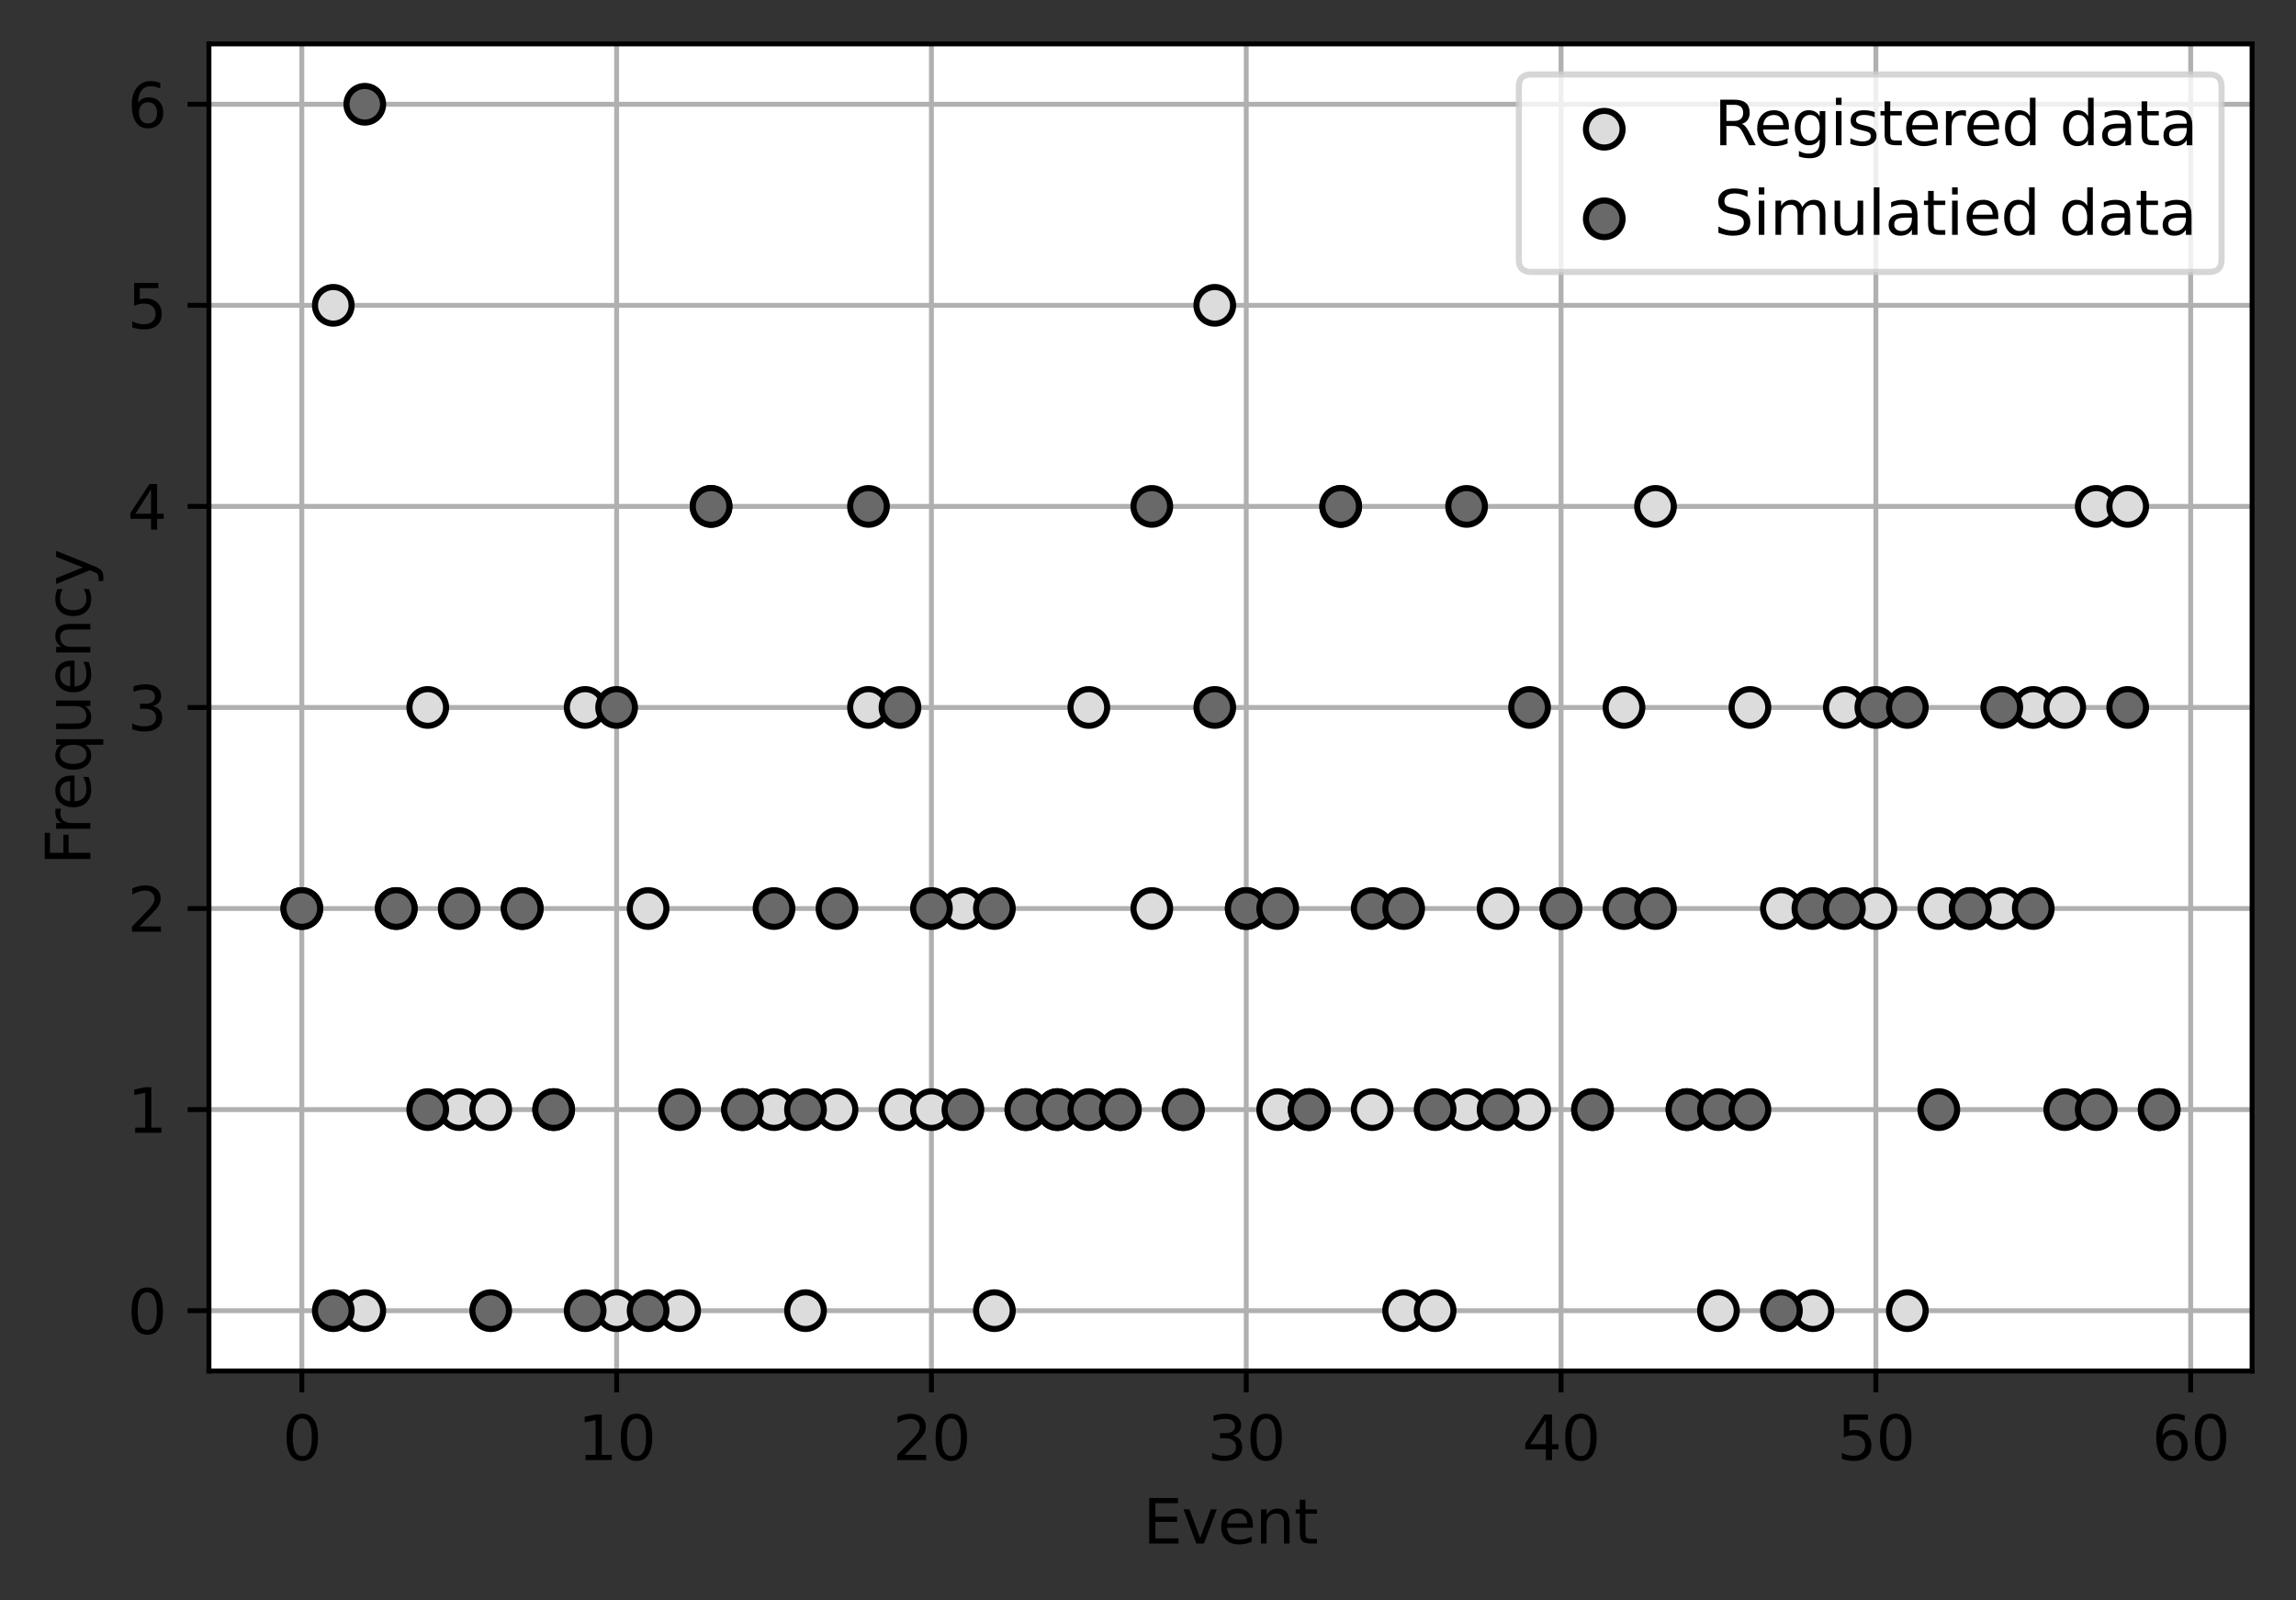 <?xml version="1.0" encoding="utf-8" standalone="no"?>
<!DOCTYPE svg PUBLIC "-//W3C//DTD SVG 1.1//EN"
  "http://www.w3.org/Graphics/SVG/1.1/DTD/svg11.dtd">
<svg xmlns:xlink="http://www.w3.org/1999/xlink" width="376.241pt" height="262.196pt" viewBox="0 0 376.241 262.196" xmlns="http://www.w3.org/2000/svg" version="1.1">
 <rect x="0" y="0" width="376.241" height="262.196" fill="#333333" stroke="none"/>
 <defs>
  <style type="text/css">*{stroke-linejoin: round; stroke-linecap: butt}</style>
 </defs>
 <g id="figure_1">
  <g id="patch_1">
   <path d="M 0 262.196 
L 376.241 262.196 
L 376.241 0 
L 0 0 
L 0 262.196 
z
" style="fill: none"/>
  </g>
  <g id="axes_1">
   <g id="patch_2">
    <path d="M 34.241 224.64 
L 369.041 224.64 
L 369.041 7.2 
L 34.241 7.2 
z
" style="fill: #ffffff"/>
   </g>
   <g id="matplotlib.axis_1">
    <g id="xtick_1">
     <g id="line2d_1">
      <path d="M 49.459 224.64 
L 49.459 7.2 
" clip-path="url(#p09ad54bdac)" style="fill: none; stroke: #b0b0b0; stroke-width: 0.8; stroke-linecap: square"/>
     </g>
     <g id="line2d_2">
      <defs>
       <path id="mff5831af33" d="M 0 0 
L 0 3.5 
" style="stroke: #000000; stroke-width: 0.8"/>
      </defs>
      <g>
       <use xlink:href="#mff5831af33" x="49.459" y="224.64" style="stroke: #000000; stroke-width: 0.8"/>
      </g>
     </g>
     <g id="text_1">
      <!-- 0 -->
      <g transform="translate(46.278 239.238)scale(0.1 -0.1)">
       <defs>
        <path id="DejaVuSans-30" d="M 2034 4250 
Q 1547 4250 1301 3770 
Q 1056 3291 1056 2328 
Q 1056 1369 1301 889 
Q 1547 409 2034 409 
Q 2525 409 2770 889 
Q 3016 1369 3016 2328 
Q 3016 3291 2770 3770 
Q 2525 4250 2034 4250 
z
M 2034 4750 
Q 2819 4750 3233 4129 
Q 3647 3509 3647 2328 
Q 3647 1150 3233 529 
Q 2819 -91 2034 -91 
Q 1250 -91 836 529 
Q 422 1150 422 2328 
Q 422 3509 836 4129 
Q 1250 4750 2034 4750 
z
" transform="scale(0.016)"/>
       </defs>
       <use xlink:href="#DejaVuSans-30"/>
      </g>
     </g>
    </g>
    <g id="xtick_2">
     <g id="line2d_3">
      <path d="M 101.046 224.64 
L 101.046 7.2 
" clip-path="url(#p09ad54bdac)" style="fill: none; stroke: #b0b0b0; stroke-width: 0.8; stroke-linecap: square"/>
     </g>
     <g id="line2d_4">
      <g>
       <use xlink:href="#mff5831af33" x="101.046" y="224.64" style="stroke: #000000; stroke-width: 0.8"/>
      </g>
     </g>
     <g id="text_2">
      <!-- 10 -->
      <g transform="translate(94.683 239.238)scale(0.1 -0.1)">
       <defs>
        <path id="DejaVuSans-31" d="M 794 531 
L 1825 531 
L 1825 4091 
L 703 3866 
L 703 4441 
L 1819 4666 
L 2450 4666 
L 2450 531 
L 3481 531 
L 3481 0 
L 794 0 
L 794 531 
z
" transform="scale(0.016)"/>
       </defs>
       <use xlink:href="#DejaVuSans-31"/>
       <use xlink:href="#DejaVuSans-30" x="63.623"/>
      </g>
     </g>
    </g>
    <g id="xtick_3">
     <g id="line2d_5">
      <path d="M 152.633 224.64 
L 152.633 7.2 
" clip-path="url(#p09ad54bdac)" style="fill: none; stroke: #b0b0b0; stroke-width: 0.8; stroke-linecap: square"/>
     </g>
     <g id="line2d_6">
      <g>
       <use xlink:href="#mff5831af33" x="152.633" y="224.64" style="stroke: #000000; stroke-width: 0.8"/>
      </g>
     </g>
     <g id="text_3">
      <!-- 20 -->
      <g transform="translate(146.27 239.238)scale(0.1 -0.1)">
       <defs>
        <path id="DejaVuSans-32" d="M 1228 531 
L 3431 531 
L 3431 0 
L 469 0 
L 469 531 
Q 828 903 1448 1529 
Q 2069 2156 2228 2338 
Q 2531 2678 2651 2914 
Q 2772 3150 2772 3378 
Q 2772 3750 2511 3984 
Q 2250 4219 1831 4219 
Q 1534 4219 1204 4116 
Q 875 4013 500 3803 
L 500 4441 
Q 881 4594 1212 4672 
Q 1544 4750 1819 4750 
Q 2544 4750 2975 4387 
Q 3406 4025 3406 3419 
Q 3406 3131 3298 2873 
Q 3191 2616 2906 2266 
Q 2828 2175 2409 1742 
Q 1991 1309 1228 531 
z
" transform="scale(0.016)"/>
       </defs>
       <use xlink:href="#DejaVuSans-32"/>
       <use xlink:href="#DejaVuSans-30" x="63.623"/>
      </g>
     </g>
    </g>
    <g id="xtick_4">
     <g id="line2d_7">
      <path d="M 204.22 224.64 
L 204.22 7.2 
" clip-path="url(#p09ad54bdac)" style="fill: none; stroke: #b0b0b0; stroke-width: 0.8; stroke-linecap: square"/>
     </g>
     <g id="line2d_8">
      <g>
       <use xlink:href="#mff5831af33" x="204.22" y="224.64" style="stroke: #000000; stroke-width: 0.8"/>
      </g>
     </g>
     <g id="text_4">
      <!-- 30 -->
      <g transform="translate(197.857 239.238)scale(0.1 -0.1)">
       <defs>
        <path id="DejaVuSans-33" d="M 2597 2516 
Q 3050 2419 3304 2112 
Q 3559 1806 3559 1356 
Q 3559 666 3084 287 
Q 2609 -91 1734 -91 
Q 1441 -91 1130 -33 
Q 819 25 488 141 
L 488 750 
Q 750 597 1062 519 
Q 1375 441 1716 441 
Q 2309 441 2620 675 
Q 2931 909 2931 1356 
Q 2931 1769 2642 2001 
Q 2353 2234 1838 2234 
L 1294 2234 
L 1294 2753 
L 1863 2753 
Q 2328 2753 2575 2939 
Q 2822 3125 2822 3475 
Q 2822 3834 2567 4026 
Q 2313 4219 1838 4219 
Q 1578 4219 1281 4162 
Q 984 4106 628 3988 
L 628 4550 
Q 988 4650 1302 4700 
Q 1616 4750 1894 4750 
Q 2613 4750 3031 4423 
Q 3450 4097 3450 3541 
Q 3450 3153 3228 2886 
Q 3006 2619 2597 2516 
z
" transform="scale(0.016)"/>
       </defs>
       <use xlink:href="#DejaVuSans-33"/>
       <use xlink:href="#DejaVuSans-30" x="63.623"/>
      </g>
     </g>
    </g>
    <g id="xtick_5">
     <g id="line2d_9">
      <path d="M 255.807 224.64 
L 255.807 7.2 
" clip-path="url(#p09ad54bdac)" style="fill: none; stroke: #b0b0b0; stroke-width: 0.8; stroke-linecap: square"/>
     </g>
     <g id="line2d_10">
      <g>
       <use xlink:href="#mff5831af33" x="255.807" y="224.64" style="stroke: #000000; stroke-width: 0.8"/>
      </g>
     </g>
     <g id="text_5">
      <!-- 40 -->
      <g transform="translate(249.445 239.238)scale(0.1 -0.1)">
       <defs>
        <path id="DejaVuSans-34" d="M 2419 4116 
L 825 1625 
L 2419 1625 
L 2419 4116 
z
M 2253 4666 
L 3047 4666 
L 3047 1625 
L 3713 1625 
L 3713 1100 
L 3047 1100 
L 3047 0 
L 2419 0 
L 2419 1100 
L 313 1100 
L 313 1709 
L 2253 4666 
z
" transform="scale(0.016)"/>
       </defs>
       <use xlink:href="#DejaVuSans-34"/>
       <use xlink:href="#DejaVuSans-30" x="63.623"/>
      </g>
     </g>
    </g>
    <g id="xtick_6">
     <g id="line2d_11">
      <path d="M 307.394 224.64 
L 307.394 7.2 
" clip-path="url(#p09ad54bdac)" style="fill: none; stroke: #b0b0b0; stroke-width: 0.8; stroke-linecap: square"/>
     </g>
     <g id="line2d_12">
      <g>
       <use xlink:href="#mff5831af33" x="307.394" y="224.64" style="stroke: #000000; stroke-width: 0.8"/>
      </g>
     </g>
     <g id="text_6">
      <!-- 50 -->
      <g transform="translate(301.032 239.238)scale(0.1 -0.1)">
       <defs>
        <path id="DejaVuSans-35" d="M 691 4666 
L 3169 4666 
L 3169 4134 
L 1269 4134 
L 1269 2991 
Q 1406 3038 1543 3061 
Q 1681 3084 1819 3084 
Q 2600 3084 3056 2656 
Q 3513 2228 3513 1497 
Q 3513 744 3044 326 
Q 2575 -91 1722 -91 
Q 1428 -91 1123 -41 
Q 819 9 494 109 
L 494 744 
Q 775 591 1075 516 
Q 1375 441 1709 441 
Q 2250 441 2565 725 
Q 2881 1009 2881 1497 
Q 2881 1984 2565 2268 
Q 2250 2553 1709 2553 
Q 1456 2553 1204 2497 
Q 953 2441 691 2322 
L 691 4666 
z
" transform="scale(0.016)"/>
       </defs>
       <use xlink:href="#DejaVuSans-35"/>
       <use xlink:href="#DejaVuSans-30" x="63.623"/>
      </g>
     </g>
    </g>
    <g id="xtick_7">
     <g id="line2d_13">
      <path d="M 358.981 224.64 
L 358.981 7.2 
" clip-path="url(#p09ad54bdac)" style="fill: none; stroke: #b0b0b0; stroke-width: 0.8; stroke-linecap: square"/>
     </g>
     <g id="line2d_14">
      <g>
       <use xlink:href="#mff5831af33" x="358.981" y="224.64" style="stroke: #000000; stroke-width: 0.8"/>
      </g>
     </g>
     <g id="text_7">
      <!-- 60 -->
      <g transform="translate(352.619 239.238)scale(0.1 -0.1)">
       <defs>
        <path id="DejaVuSans-36" d="M 2113 2584 
Q 1688 2584 1439 2293 
Q 1191 2003 1191 1497 
Q 1191 994 1439 701 
Q 1688 409 2113 409 
Q 2538 409 2786 701 
Q 3034 994 3034 1497 
Q 3034 2003 2786 2293 
Q 2538 2584 2113 2584 
z
M 3366 4563 
L 3366 3988 
Q 3128 4100 2886 4159 
Q 2644 4219 2406 4219 
Q 1781 4219 1451 3797 
Q 1122 3375 1075 2522 
Q 1259 2794 1537 2939 
Q 1816 3084 2150 3084 
Q 2853 3084 3261 2657 
Q 3669 2231 3669 1497 
Q 3669 778 3244 343 
Q 2819 -91 2113 -91 
Q 1303 -91 875 529 
Q 447 1150 447 2328 
Q 447 3434 972 4092 
Q 1497 4750 2381 4750 
Q 2619 4750 2861 4703 
Q 3103 4656 3366 4563 
z
" transform="scale(0.016)"/>
       </defs>
       <use xlink:href="#DejaVuSans-36"/>
       <use xlink:href="#DejaVuSans-30" x="63.623"/>
      </g>
     </g>
    </g>
    <g id="text_8">
     <!-- Event -->
     <g transform="translate(187.316 252.917)scale(0.1 -0.1)">
      <defs>
       <path id="DejaVuSans-45" d="M 628 4666 
L 3578 4666 
L 3578 4134 
L 1259 4134 
L 1259 2753 
L 3481 2753 
L 3481 2222 
L 1259 2222 
L 1259 531 
L 3634 531 
L 3634 0 
L 628 0 
L 628 4666 
z
" transform="scale(0.016)"/>
       <path id="DejaVuSans-76" d="M 191 3500 
L 800 3500 
L 1894 563 
L 2988 3500 
L 3597 3500 
L 2284 0 
L 1503 0 
L 191 3500 
z
" transform="scale(0.016)"/>
       <path id="DejaVuSans-65" d="M 3597 1894 
L 3597 1613 
L 953 1613 
Q 991 1019 1311 708 
Q 1631 397 2203 397 
Q 2534 397 2845 478 
Q 3156 559 3463 722 
L 3463 178 
Q 3153 47 2828 -22 
Q 2503 -91 2169 -91 
Q 1331 -91 842 396 
Q 353 884 353 1716 
Q 353 2575 817 3079 
Q 1281 3584 2069 3584 
Q 2775 3584 3186 3129 
Q 3597 2675 3597 1894 
z
M 3022 2063 
Q 3016 2534 2758 2815 
Q 2500 3097 2075 3097 
Q 1594 3097 1305 2825 
Q 1016 2553 972 2059 
L 3022 2063 
z
" transform="scale(0.016)"/>
       <path id="DejaVuSans-6e" d="M 3513 2113 
L 3513 0 
L 2938 0 
L 2938 2094 
Q 2938 2591 2744 2837 
Q 2550 3084 2163 3084 
Q 1697 3084 1428 2787 
Q 1159 2491 1159 1978 
L 1159 0 
L 581 0 
L 581 3500 
L 1159 3500 
L 1159 2956 
Q 1366 3272 1645 3428 
Q 1925 3584 2291 3584 
Q 2894 3584 3203 3211 
Q 3513 2838 3513 2113 
z
" transform="scale(0.016)"/>
       <path id="DejaVuSans-74" d="M 1172 4494 
L 1172 3500 
L 2356 3500 
L 2356 3053 
L 1172 3053 
L 1172 1153 
Q 1172 725 1289 603 
Q 1406 481 1766 481 
L 2356 481 
L 2356 0 
L 1766 0 
Q 1100 0 847 248 
Q 594 497 594 1153 
L 594 3053 
L 172 3053 
L 172 3500 
L 594 3500 
L 594 4494 
L 1172 4494 
z
" transform="scale(0.016)"/>
      </defs>
      <use xlink:href="#DejaVuSans-45"/>
      <use xlink:href="#DejaVuSans-76" x="63.184"/>
      <use xlink:href="#DejaVuSans-65" x="122.363"/>
      <use xlink:href="#DejaVuSans-6e" x="183.887"/>
      <use xlink:href="#DejaVuSans-74" x="247.266"/>
     </g>
    </g>
   </g>
   <g id="matplotlib.axis_2">
    <g id="ytick_1">
     <g id="line2d_15">
      <path d="M 34.241 214.756 
L 369.041 214.756 
" clip-path="url(#p09ad54bdac)" style="fill: none; stroke: #b0b0b0; stroke-width: 0.8; stroke-linecap: square"/>
     </g>
     <g id="line2d_16">
      <defs>
       <path id="m290fdbd161" d="M 0 0 
L -3.5 0 
" style="stroke: #000000; stroke-width: 0.8"/>
      </defs>
      <g>
       <use xlink:href="#m290fdbd161" x="34.241" y="214.756" style="stroke: #000000; stroke-width: 0.8"/>
      </g>
     </g>
     <g id="text_9">
      <!-- 0 -->
      <g transform="translate(20.878 218.556)scale(0.1 -0.1)">
       <use xlink:href="#DejaVuSans-30"/>
      </g>
     </g>
    </g>
    <g id="ytick_2">
     <g id="line2d_17">
      <path d="M 34.241 181.811 
L 369.041 181.811 
" clip-path="url(#p09ad54bdac)" style="fill: none; stroke: #b0b0b0; stroke-width: 0.8; stroke-linecap: square"/>
     </g>
     <g id="line2d_18">
      <g>
       <use xlink:href="#m290fdbd161" x="34.241" y="181.811" style="stroke: #000000; stroke-width: 0.8"/>
      </g>
     </g>
     <g id="text_10">
      <!-- 1 -->
      <g transform="translate(20.878 185.61)scale(0.1 -0.1)">
       <use xlink:href="#DejaVuSans-31"/>
      </g>
     </g>
    </g>
    <g id="ytick_3">
     <g id="line2d_19">
      <path d="M 34.241 148.865 
L 369.041 148.865 
" clip-path="url(#p09ad54bdac)" style="fill: none; stroke: #b0b0b0; stroke-width: 0.8; stroke-linecap: square"/>
     </g>
     <g id="line2d_20">
      <g>
       <use xlink:href="#m290fdbd161" x="34.241" y="148.865" style="stroke: #000000; stroke-width: 0.8"/>
      </g>
     </g>
     <g id="text_11">
      <!-- 2 -->
      <g transform="translate(20.878 152.665)scale(0.1 -0.1)">
       <use xlink:href="#DejaVuSans-32"/>
      </g>
     </g>
    </g>
    <g id="ytick_4">
     <g id="line2d_21">
      <path d="M 34.241 115.92 
L 369.041 115.92 
" clip-path="url(#p09ad54bdac)" style="fill: none; stroke: #b0b0b0; stroke-width: 0.8; stroke-linecap: square"/>
     </g>
     <g id="line2d_22">
      <g>
       <use xlink:href="#m290fdbd161" x="34.241" y="115.92" style="stroke: #000000; stroke-width: 0.8"/>
      </g>
     </g>
     <g id="text_12">
      <!-- 3 -->
      <g transform="translate(20.878 119.719)scale(0.1 -0.1)">
       <use xlink:href="#DejaVuSans-33"/>
      </g>
     </g>
    </g>
    <g id="ytick_5">
     <g id="line2d_23">
      <path d="M 34.241 82.975 
L 369.041 82.975 
" clip-path="url(#p09ad54bdac)" style="fill: none; stroke: #b0b0b0; stroke-width: 0.8; stroke-linecap: square"/>
     </g>
     <g id="line2d_24">
      <g>
       <use xlink:href="#m290fdbd161" x="34.241" y="82.975" style="stroke: #000000; stroke-width: 0.8"/>
      </g>
     </g>
     <g id="text_13">
      <!-- 4 -->
      <g transform="translate(20.878 86.774)scale(0.1 -0.1)">
       <use xlink:href="#DejaVuSans-34"/>
      </g>
     </g>
    </g>
    <g id="ytick_6">
     <g id="line2d_25">
      <path d="M 34.241 50.029 
L 369.041 50.029 
" clip-path="url(#p09ad54bdac)" style="fill: none; stroke: #b0b0b0; stroke-width: 0.8; stroke-linecap: square"/>
     </g>
     <g id="line2d_26">
      <g>
       <use xlink:href="#m290fdbd161" x="34.241" y="50.029" style="stroke: #000000; stroke-width: 0.8"/>
      </g>
     </g>
     <g id="text_14">
      <!-- 5 -->
      <g transform="translate(20.878 53.828)scale(0.1 -0.1)">
       <use xlink:href="#DejaVuSans-35"/>
      </g>
     </g>
    </g>
    <g id="ytick_7">
     <g id="line2d_27">
      <path d="M 34.241 17.084 
L 369.041 17.084 
" clip-path="url(#p09ad54bdac)" style="fill: none; stroke: #b0b0b0; stroke-width: 0.8; stroke-linecap: square"/>
     </g>
     <g id="line2d_28">
      <g>
       <use xlink:href="#m290fdbd161" x="34.241" y="17.084" style="stroke: #000000; stroke-width: 0.8"/>
      </g>
     </g>
     <g id="text_15">
      <!-- 6 -->
      <g transform="translate(20.878 20.883)scale(0.1 -0.1)">
       <use xlink:href="#DejaVuSans-36"/>
      </g>
     </g>
    </g>
    <g id="text_16">
     <!-- Frequency -->
     <g transform="translate(14.798 141.75)rotate(-90)scale(0.1 -0.1)">
      <defs>
       <path id="DejaVuSans-46" d="M 628 4666 
L 3309 4666 
L 3309 4134 
L 1259 4134 
L 1259 2759 
L 3109 2759 
L 3109 2228 
L 1259 2228 
L 1259 0 
L 628 0 
L 628 4666 
z
" transform="scale(0.016)"/>
       <path id="DejaVuSans-72" d="M 2631 2963 
Q 2534 3019 2420 3045 
Q 2306 3072 2169 3072 
Q 1681 3072 1420 2755 
Q 1159 2438 1159 1844 
L 1159 0 
L 581 0 
L 581 3500 
L 1159 3500 
L 1159 2956 
Q 1341 3275 1631 3429 
Q 1922 3584 2338 3584 
Q 2397 3584 2469 3576 
Q 2541 3569 2628 3553 
L 2631 2963 
z
" transform="scale(0.016)"/>
       <path id="DejaVuSans-71" d="M 947 1747 
Q 947 1113 1208 752 
Q 1469 391 1925 391 
Q 2381 391 2643 752 
Q 2906 1113 2906 1747 
Q 2906 2381 2643 2742 
Q 2381 3103 1925 3103 
Q 1469 3103 1208 2742 
Q 947 2381 947 1747 
z
M 2906 525 
Q 2725 213 2448 61 
Q 2172 -91 1784 -91 
Q 1150 -91 751 415 
Q 353 922 353 1747 
Q 353 2572 751 3078 
Q 1150 3584 1784 3584 
Q 2172 3584 2448 3432 
Q 2725 3281 2906 2969 
L 2906 3500 
L 3481 3500 
L 3481 -1331 
L 2906 -1331 
L 2906 525 
z
" transform="scale(0.016)"/>
       <path id="DejaVuSans-75" d="M 544 1381 
L 544 3500 
L 1119 3500 
L 1119 1403 
Q 1119 906 1312 657 
Q 1506 409 1894 409 
Q 2359 409 2629 706 
Q 2900 1003 2900 1516 
L 2900 3500 
L 3475 3500 
L 3475 0 
L 2900 0 
L 2900 538 
Q 2691 219 2414 64 
Q 2138 -91 1772 -91 
Q 1169 -91 856 284 
Q 544 659 544 1381 
z
M 1991 3584 
L 1991 3584 
z
" transform="scale(0.016)"/>
       <path id="DejaVuSans-63" d="M 3122 3366 
L 3122 2828 
Q 2878 2963 2633 3030 
Q 2388 3097 2138 3097 
Q 1578 3097 1268 2742 
Q 959 2388 959 1747 
Q 959 1106 1268 751 
Q 1578 397 2138 397 
Q 2388 397 2633 464 
Q 2878 531 3122 666 
L 3122 134 
Q 2881 22 2623 -34 
Q 2366 -91 2075 -91 
Q 1284 -91 818 406 
Q 353 903 353 1747 
Q 353 2603 823 3093 
Q 1294 3584 2113 3584 
Q 2378 3584 2631 3529 
Q 2884 3475 3122 3366 
z
" transform="scale(0.016)"/>
       <path id="DejaVuSans-79" d="M 2059 -325 
Q 1816 -950 1584 -1140 
Q 1353 -1331 966 -1331 
L 506 -1331 
L 506 -850 
L 844 -850 
Q 1081 -850 1212 -737 
Q 1344 -625 1503 -206 
L 1606 56 
L 191 3500 
L 800 3500 
L 1894 763 
L 2988 3500 
L 3597 3500 
L 2059 -325 
z
" transform="scale(0.016)"/>
      </defs>
      <use xlink:href="#DejaVuSans-46"/>
      <use xlink:href="#DejaVuSans-72" x="50.27"/>
      <use xlink:href="#DejaVuSans-65" x="89.133"/>
      <use xlink:href="#DejaVuSans-71" x="150.656"/>
      <use xlink:href="#DejaVuSans-75" x="214.133"/>
      <use xlink:href="#DejaVuSans-65" x="277.512"/>
      <use xlink:href="#DejaVuSans-6e" x="339.035"/>
      <use xlink:href="#DejaVuSans-63" x="402.414"/>
      <use xlink:href="#DejaVuSans-79" x="457.395"/>
     </g>
    </g>
   </g>
   <g id="PathCollection_1">
    <defs>
     <path id="m00a32ebe89" d="M 0 3 
C 0.796 3 1.559 2.684 2.121 2.121 
C 2.684 1.559 3 0.796 3 0 
C 3 -0.796 2.684 -1.559 2.121 -2.121 
C 1.559 -2.684 0.796 -3 0 -3 
C -0.796 -3 -1.559 -2.684 -2.121 -2.121 
C -2.684 -1.559 -3 -0.796 -3 0 
C -3 0.796 -2.684 1.559 -2.121 2.121 
C -1.559 2.684 -0.796 3 0 3 
z
" style="stroke: #000000"/>
    </defs>
    <g clip-path="url(#p09ad54bdac)">
     <use xlink:href="#m00a32ebe89" x="49.459" y="148.865" style="fill: #dcdcdc; stroke: #000000"/>
     <use xlink:href="#m00a32ebe89" x="54.618" y="50.029" style="fill: #dcdcdc; stroke: #000000"/>
     <use xlink:href="#m00a32ebe89" x="59.776" y="214.756" style="fill: #dcdcdc; stroke: #000000"/>
     <use xlink:href="#m00a32ebe89" x="64.935" y="148.865" style="fill: #dcdcdc; stroke: #000000"/>
     <use xlink:href="#m00a32ebe89" x="70.094" y="115.92" style="fill: #dcdcdc; stroke: #000000"/>
     <use xlink:href="#m00a32ebe89" x="75.252" y="181.811" style="fill: #dcdcdc; stroke: #000000"/>
     <use xlink:href="#m00a32ebe89" x="80.411" y="181.811" style="fill: #dcdcdc; stroke: #000000"/>
     <use xlink:href="#m00a32ebe89" x="85.57" y="148.865" style="fill: #dcdcdc; stroke: #000000"/>
     <use xlink:href="#m00a32ebe89" x="90.728" y="181.811" style="fill: #dcdcdc; stroke: #000000"/>
     <use xlink:href="#m00a32ebe89" x="95.887" y="115.92" style="fill: #dcdcdc; stroke: #000000"/>
     <use xlink:href="#m00a32ebe89" x="101.046" y="214.756" style="fill: #dcdcdc; stroke: #000000"/>
     <use xlink:href="#m00a32ebe89" x="106.205" y="148.865" style="fill: #dcdcdc; stroke: #000000"/>
     <use xlink:href="#m00a32ebe89" x="111.363" y="214.756" style="fill: #dcdcdc; stroke: #000000"/>
     <use xlink:href="#m00a32ebe89" x="116.522" y="82.975" style="fill: #dcdcdc; stroke: #000000"/>
     <use xlink:href="#m00a32ebe89" x="121.681" y="181.811" style="fill: #dcdcdc; stroke: #000000"/>
     <use xlink:href="#m00a32ebe89" x="126.839" y="181.811" style="fill: #dcdcdc; stroke: #000000"/>
     <use xlink:href="#m00a32ebe89" x="131.998" y="214.756" style="fill: #dcdcdc; stroke: #000000"/>
     <use xlink:href="#m00a32ebe89" x="137.157" y="181.811" style="fill: #dcdcdc; stroke: #000000"/>
     <use xlink:href="#m00a32ebe89" x="142.316" y="115.92" style="fill: #dcdcdc; stroke: #000000"/>
     <use xlink:href="#m00a32ebe89" x="147.474" y="181.811" style="fill: #dcdcdc; stroke: #000000"/>
     <use xlink:href="#m00a32ebe89" x="152.633" y="181.811" style="fill: #dcdcdc; stroke: #000000"/>
     <use xlink:href="#m00a32ebe89" x="157.792" y="148.865" style="fill: #dcdcdc; stroke: #000000"/>
     <use xlink:href="#m00a32ebe89" x="162.95" y="214.756" style="fill: #dcdcdc; stroke: #000000"/>
     <use xlink:href="#m00a32ebe89" x="168.109" y="181.811" style="fill: #dcdcdc; stroke: #000000"/>
     <use xlink:href="#m00a32ebe89" x="173.268" y="181.811" style="fill: #dcdcdc; stroke: #000000"/>
     <use xlink:href="#m00a32ebe89" x="178.426" y="115.92" style="fill: #dcdcdc; stroke: #000000"/>
     <use xlink:href="#m00a32ebe89" x="183.585" y="181.811" style="fill: #dcdcdc; stroke: #000000"/>
     <use xlink:href="#m00a32ebe89" x="188.744" y="148.865" style="fill: #dcdcdc; stroke: #000000"/>
     <use xlink:href="#m00a32ebe89" x="193.903" y="181.811" style="fill: #dcdcdc; stroke: #000000"/>
     <use xlink:href="#m00a32ebe89" x="199.061" y="50.029" style="fill: #dcdcdc; stroke: #000000"/>
     <use xlink:href="#m00a32ebe89" x="204.22" y="148.865" style="fill: #dcdcdc; stroke: #000000"/>
     <use xlink:href="#m00a32ebe89" x="209.379" y="181.811" style="fill: #dcdcdc; stroke: #000000"/>
     <use xlink:href="#m00a32ebe89" x="214.537" y="181.811" style="fill: #dcdcdc; stroke: #000000"/>
     <use xlink:href="#m00a32ebe89" x="219.696" y="82.975" style="fill: #dcdcdc; stroke: #000000"/>
     <use xlink:href="#m00a32ebe89" x="224.855" y="181.811" style="fill: #dcdcdc; stroke: #000000"/>
     <use xlink:href="#m00a32ebe89" x="230.014" y="214.756" style="fill: #dcdcdc; stroke: #000000"/>
     <use xlink:href="#m00a32ebe89" x="235.172" y="214.756" style="fill: #dcdcdc; stroke: #000000"/>
     <use xlink:href="#m00a32ebe89" x="240.331" y="181.811" style="fill: #dcdcdc; stroke: #000000"/>
     <use xlink:href="#m00a32ebe89" x="245.49" y="148.865" style="fill: #dcdcdc; stroke: #000000"/>
     <use xlink:href="#m00a32ebe89" x="250.648" y="181.811" style="fill: #dcdcdc; stroke: #000000"/>
     <use xlink:href="#m00a32ebe89" x="255.807" y="148.865" style="fill: #dcdcdc; stroke: #000000"/>
     <use xlink:href="#m00a32ebe89" x="260.966" y="181.811" style="fill: #dcdcdc; stroke: #000000"/>
     <use xlink:href="#m00a32ebe89" x="266.124" y="115.92" style="fill: #dcdcdc; stroke: #000000"/>
     <use xlink:href="#m00a32ebe89" x="271.283" y="82.975" style="fill: #dcdcdc; stroke: #000000"/>
     <use xlink:href="#m00a32ebe89" x="276.442" y="181.811" style="fill: #dcdcdc; stroke: #000000"/>
     <use xlink:href="#m00a32ebe89" x="281.601" y="214.756" style="fill: #dcdcdc; stroke: #000000"/>
     <use xlink:href="#m00a32ebe89" x="286.759" y="115.92" style="fill: #dcdcdc; stroke: #000000"/>
     <use xlink:href="#m00a32ebe89" x="291.918" y="148.865" style="fill: #dcdcdc; stroke: #000000"/>
     <use xlink:href="#m00a32ebe89" x="297.077" y="214.756" style="fill: #dcdcdc; stroke: #000000"/>
     <use xlink:href="#m00a32ebe89" x="302.235" y="115.92" style="fill: #dcdcdc; stroke: #000000"/>
     <use xlink:href="#m00a32ebe89" x="307.394" y="148.865" style="fill: #dcdcdc; stroke: #000000"/>
     <use xlink:href="#m00a32ebe89" x="312.553" y="214.756" style="fill: #dcdcdc; stroke: #000000"/>
     <use xlink:href="#m00a32ebe89" x="317.712" y="148.865" style="fill: #dcdcdc; stroke: #000000"/>
     <use xlink:href="#m00a32ebe89" x="322.87" y="148.865" style="fill: #dcdcdc; stroke: #000000"/>
     <use xlink:href="#m00a32ebe89" x="328.029" y="148.865" style="fill: #dcdcdc; stroke: #000000"/>
     <use xlink:href="#m00a32ebe89" x="333.188" y="115.92" style="fill: #dcdcdc; stroke: #000000"/>
     <use xlink:href="#m00a32ebe89" x="338.346" y="115.92" style="fill: #dcdcdc; stroke: #000000"/>
     <use xlink:href="#m00a32ebe89" x="343.505" y="82.975" style="fill: #dcdcdc; stroke: #000000"/>
     <use xlink:href="#m00a32ebe89" x="348.664" y="82.975" style="fill: #dcdcdc; stroke: #000000"/>
     <use xlink:href="#m00a32ebe89" x="353.822" y="181.811" style="fill: #dcdcdc; stroke: #000000"/>
    </g>
   </g>
   <g id="PathCollection_2">
    <defs>
     <path id="mc394a40b0b" d="M 0 3 
C 0.796 3 1.559 2.684 2.121 2.121 
C 2.684 1.559 3 0.796 3 0 
C 3 -0.796 2.684 -1.559 2.121 -2.121 
C 1.559 -2.684 0.796 -3 0 -3 
C -0.796 -3 -1.559 -2.684 -2.121 -2.121 
C -2.684 -1.559 -3 -0.796 -3 0 
C -3 0.796 -2.684 1.559 -2.121 2.121 
C -1.559 2.684 -0.796 3 0 3 
z
" style="stroke: #000000"/>
    </defs>
    <g clip-path="url(#p09ad54bdac)">
     <use xlink:href="#mc394a40b0b" x="49.459" y="148.865" style="fill: #696969; stroke: #000000"/>
     <use xlink:href="#mc394a40b0b" x="54.618" y="214.756" style="fill: #696969; stroke: #000000"/>
     <use xlink:href="#mc394a40b0b" x="59.776" y="17.084" style="fill: #696969; stroke: #000000"/>
     <use xlink:href="#mc394a40b0b" x="64.935" y="148.865" style="fill: #696969; stroke: #000000"/>
     <use xlink:href="#mc394a40b0b" x="70.094" y="181.811" style="fill: #696969; stroke: #000000"/>
     <use xlink:href="#mc394a40b0b" x="75.252" y="148.865" style="fill: #696969; stroke: #000000"/>
     <use xlink:href="#mc394a40b0b" x="80.411" y="214.756" style="fill: #696969; stroke: #000000"/>
     <use xlink:href="#mc394a40b0b" x="85.57" y="148.865" style="fill: #696969; stroke: #000000"/>
     <use xlink:href="#mc394a40b0b" x="90.728" y="181.811" style="fill: #696969; stroke: #000000"/>
     <use xlink:href="#mc394a40b0b" x="95.887" y="214.756" style="fill: #696969; stroke: #000000"/>
     <use xlink:href="#mc394a40b0b" x="101.046" y="115.92" style="fill: #696969; stroke: #000000"/>
     <use xlink:href="#mc394a40b0b" x="106.205" y="214.756" style="fill: #696969; stroke: #000000"/>
     <use xlink:href="#mc394a40b0b" x="111.363" y="181.811" style="fill: #696969; stroke: #000000"/>
     <use xlink:href="#mc394a40b0b" x="116.522" y="82.975" style="fill: #696969; stroke: #000000"/>
     <use xlink:href="#mc394a40b0b" x="121.681" y="181.811" style="fill: #696969; stroke: #000000"/>
     <use xlink:href="#mc394a40b0b" x="126.839" y="148.865" style="fill: #696969; stroke: #000000"/>
     <use xlink:href="#mc394a40b0b" x="131.998" y="181.811" style="fill: #696969; stroke: #000000"/>
     <use xlink:href="#mc394a40b0b" x="137.157" y="148.865" style="fill: #696969; stroke: #000000"/>
     <use xlink:href="#mc394a40b0b" x="142.316" y="82.975" style="fill: #696969; stroke: #000000"/>
     <use xlink:href="#mc394a40b0b" x="147.474" y="115.92" style="fill: #696969; stroke: #000000"/>
     <use xlink:href="#mc394a40b0b" x="152.633" y="148.865" style="fill: #696969; stroke: #000000"/>
     <use xlink:href="#mc394a40b0b" x="157.792" y="181.811" style="fill: #696969; stroke: #000000"/>
     <use xlink:href="#mc394a40b0b" x="162.95" y="148.865" style="fill: #696969; stroke: #000000"/>
     <use xlink:href="#mc394a40b0b" x="168.109" y="181.811" style="fill: #696969; stroke: #000000"/>
     <use xlink:href="#mc394a40b0b" x="173.268" y="181.811" style="fill: #696969; stroke: #000000"/>
     <use xlink:href="#mc394a40b0b" x="178.426" y="181.811" style="fill: #696969; stroke: #000000"/>
     <use xlink:href="#mc394a40b0b" x="183.585" y="181.811" style="fill: #696969; stroke: #000000"/>
     <use xlink:href="#mc394a40b0b" x="188.744" y="82.975" style="fill: #696969; stroke: #000000"/>
     <use xlink:href="#mc394a40b0b" x="193.903" y="181.811" style="fill: #696969; stroke: #000000"/>
     <use xlink:href="#mc394a40b0b" x="199.061" y="115.92" style="fill: #696969; stroke: #000000"/>
     <use xlink:href="#mc394a40b0b" x="204.22" y="148.865" style="fill: #696969; stroke: #000000"/>
     <use xlink:href="#mc394a40b0b" x="209.379" y="148.865" style="fill: #696969; stroke: #000000"/>
     <use xlink:href="#mc394a40b0b" x="214.537" y="181.811" style="fill: #696969; stroke: #000000"/>
     <use xlink:href="#mc394a40b0b" x="219.696" y="82.975" style="fill: #696969; stroke: #000000"/>
     <use xlink:href="#mc394a40b0b" x="224.855" y="148.865" style="fill: #696969; stroke: #000000"/>
     <use xlink:href="#mc394a40b0b" x="230.014" y="148.865" style="fill: #696969; stroke: #000000"/>
     <use xlink:href="#mc394a40b0b" x="235.172" y="181.811" style="fill: #696969; stroke: #000000"/>
     <use xlink:href="#mc394a40b0b" x="240.331" y="82.975" style="fill: #696969; stroke: #000000"/>
     <use xlink:href="#mc394a40b0b" x="245.49" y="181.811" style="fill: #696969; stroke: #000000"/>
     <use xlink:href="#mc394a40b0b" x="250.648" y="115.92" style="fill: #696969; stroke: #000000"/>
     <use xlink:href="#mc394a40b0b" x="255.807" y="148.865" style="fill: #696969; stroke: #000000"/>
     <use xlink:href="#mc394a40b0b" x="260.966" y="181.811" style="fill: #696969; stroke: #000000"/>
     <use xlink:href="#mc394a40b0b" x="266.124" y="148.865" style="fill: #696969; stroke: #000000"/>
     <use xlink:href="#mc394a40b0b" x="271.283" y="148.865" style="fill: #696969; stroke: #000000"/>
     <use xlink:href="#mc394a40b0b" x="276.442" y="181.811" style="fill: #696969; stroke: #000000"/>
     <use xlink:href="#mc394a40b0b" x="281.601" y="181.811" style="fill: #696969; stroke: #000000"/>
     <use xlink:href="#mc394a40b0b" x="286.759" y="181.811" style="fill: #696969; stroke: #000000"/>
     <use xlink:href="#mc394a40b0b" x="291.918" y="214.756" style="fill: #696969; stroke: #000000"/>
     <use xlink:href="#mc394a40b0b" x="297.077" y="148.865" style="fill: #696969; stroke: #000000"/>
     <use xlink:href="#mc394a40b0b" x="302.235" y="148.865" style="fill: #696969; stroke: #000000"/>
     <use xlink:href="#mc394a40b0b" x="307.394" y="115.92" style="fill: #696969; stroke: #000000"/>
     <use xlink:href="#mc394a40b0b" x="312.553" y="115.92" style="fill: #696969; stroke: #000000"/>
     <use xlink:href="#mc394a40b0b" x="317.712" y="181.811" style="fill: #696969; stroke: #000000"/>
     <use xlink:href="#mc394a40b0b" x="322.87" y="148.865" style="fill: #696969; stroke: #000000"/>
     <use xlink:href="#mc394a40b0b" x="328.029" y="115.92" style="fill: #696969; stroke: #000000"/>
     <use xlink:href="#mc394a40b0b" x="333.188" y="148.865" style="fill: #696969; stroke: #000000"/>
     <use xlink:href="#mc394a40b0b" x="338.346" y="181.811" style="fill: #696969; stroke: #000000"/>
     <use xlink:href="#mc394a40b0b" x="343.505" y="181.811" style="fill: #696969; stroke: #000000"/>
     <use xlink:href="#mc394a40b0b" x="348.664" y="115.92" style="fill: #696969; stroke: #000000"/>
     <use xlink:href="#mc394a40b0b" x="353.822" y="181.811" style="fill: #696969; stroke: #000000"/>
    </g>
   </g>
   <g id="patch_3">
    <path d="M 34.241 224.64 
L 34.241 7.2 
" style="fill: none; stroke: #000000; stroke-width: 0.8; stroke-linejoin: miter; stroke-linecap: square"/>
   </g>
   <g id="patch_4">
    <path d="M 369.041 224.64 
L 369.041 7.2 
" style="fill: none; stroke: #000000; stroke-width: 0.8; stroke-linejoin: miter; stroke-linecap: square"/>
   </g>
   <g id="patch_5">
    <path d="M 34.241 224.64 
L 369.041 224.64 
" style="fill: none; stroke: #000000; stroke-width: 0.8; stroke-linejoin: miter; stroke-linecap: square"/>
   </g>
   <g id="patch_6">
    <path d="M 34.241 7.2 
L 369.041 7.2 
" style="fill: none; stroke: #000000; stroke-width: 0.8; stroke-linejoin: miter; stroke-linecap: square"/>
   </g>
   <g id="legend_1">
    <g id="patch_7">
     <path d="M 250.889 44.556 
L 362.041 44.556 
Q 364.041 44.556 364.041 42.556 
L 364.041 14.2 
Q 364.041 12.2 362.041 12.2 
L 250.889 12.2 
Q 248.889 12.2 248.889 14.2 
L 248.889 42.556 
Q 248.889 44.556 250.889 44.556 
z
" style="fill: #ffffff; opacity: 0.8; stroke: #cccccc; stroke-linejoin: miter"/>
    </g>
    <g id="PathCollection_3">
     <g>
      <use xlink:href="#m00a32ebe89" x="262.889" y="21.173" style="fill: #dcdcdc; stroke: #000000"/>
     </g>
    </g>
    <g id="text_17">
     <!-- Registered data -->
     <g transform="translate(280.889 23.798)scale(0.1 -0.1)">
      <defs>
       <path id="DejaVuSans-52" d="M 2841 2188 
Q 3044 2119 3236 1894 
Q 3428 1669 3622 1275 
L 4263 0 
L 3584 0 
L 2988 1197 
Q 2756 1666 2539 1819 
Q 2322 1972 1947 1972 
L 1259 1972 
L 1259 0 
L 628 0 
L 628 4666 
L 2053 4666 
Q 2853 4666 3247 4331 
Q 3641 3997 3641 3322 
Q 3641 2881 3436 2590 
Q 3231 2300 2841 2188 
z
M 1259 4147 
L 1259 2491 
L 2053 2491 
Q 2509 2491 2742 2702 
Q 2975 2913 2975 3322 
Q 2975 3731 2742 3939 
Q 2509 4147 2053 4147 
L 1259 4147 
z
" transform="scale(0.016)"/>
       <path id="DejaVuSans-67" d="M 2906 1791 
Q 2906 2416 2648 2759 
Q 2391 3103 1925 3103 
Q 1463 3103 1205 2759 
Q 947 2416 947 1791 
Q 947 1169 1205 825 
Q 1463 481 1925 481 
Q 2391 481 2648 825 
Q 2906 1169 2906 1791 
z
M 3481 434 
Q 3481 -459 3084 -895 
Q 2688 -1331 1869 -1331 
Q 1566 -1331 1297 -1286 
Q 1028 -1241 775 -1147 
L 775 -588 
Q 1028 -725 1275 -790 
Q 1522 -856 1778 -856 
Q 2344 -856 2625 -561 
Q 2906 -266 2906 331 
L 2906 616 
Q 2728 306 2450 153 
Q 2172 0 1784 0 
Q 1141 0 747 490 
Q 353 981 353 1791 
Q 353 2603 747 3093 
Q 1141 3584 1784 3584 
Q 2172 3584 2450 3431 
Q 2728 3278 2906 2969 
L 2906 3500 
L 3481 3500 
L 3481 434 
z
" transform="scale(0.016)"/>
       <path id="DejaVuSans-69" d="M 603 3500 
L 1178 3500 
L 1178 0 
L 603 0 
L 603 3500 
z
M 603 4863 
L 1178 4863 
L 1178 4134 
L 603 4134 
L 603 4863 
z
" transform="scale(0.016)"/>
       <path id="DejaVuSans-73" d="M 2834 3397 
L 2834 2853 
Q 2591 2978 2328 3040 
Q 2066 3103 1784 3103 
Q 1356 3103 1142 2972 
Q 928 2841 928 2578 
Q 928 2378 1081 2264 
Q 1234 2150 1697 2047 
L 1894 2003 
Q 2506 1872 2764 1633 
Q 3022 1394 3022 966 
Q 3022 478 2636 193 
Q 2250 -91 1575 -91 
Q 1294 -91 989 -36 
Q 684 19 347 128 
L 347 722 
Q 666 556 975 473 
Q 1284 391 1588 391 
Q 1994 391 2212 530 
Q 2431 669 2431 922 
Q 2431 1156 2273 1281 
Q 2116 1406 1581 1522 
L 1381 1569 
Q 847 1681 609 1914 
Q 372 2147 372 2553 
Q 372 3047 722 3315 
Q 1072 3584 1716 3584 
Q 2034 3584 2315 3537 
Q 2597 3491 2834 3397 
z
" transform="scale(0.016)"/>
       <path id="DejaVuSans-64" d="M 2906 2969 
L 2906 4863 
L 3481 4863 
L 3481 0 
L 2906 0 
L 2906 525 
Q 2725 213 2448 61 
Q 2172 -91 1784 -91 
Q 1150 -91 751 415 
Q 353 922 353 1747 
Q 353 2572 751 3078 
Q 1150 3584 1784 3584 
Q 2172 3584 2448 3432 
Q 2725 3281 2906 2969 
z
M 947 1747 
Q 947 1113 1208 752 
Q 1469 391 1925 391 
Q 2381 391 2643 752 
Q 2906 1113 2906 1747 
Q 2906 2381 2643 2742 
Q 2381 3103 1925 3103 
Q 1469 3103 1208 2742 
Q 947 2381 947 1747 
z
" transform="scale(0.016)"/>
       <path id="DejaVuSans-20" transform="scale(0.016)"/>
       <path id="DejaVuSans-61" d="M 2194 1759 
Q 1497 1759 1228 1600 
Q 959 1441 959 1056 
Q 959 750 1161 570 
Q 1363 391 1709 391 
Q 2188 391 2477 730 
Q 2766 1069 2766 1631 
L 2766 1759 
L 2194 1759 
z
M 3341 1997 
L 3341 0 
L 2766 0 
L 2766 531 
Q 2569 213 2275 61 
Q 1981 -91 1556 -91 
Q 1019 -91 701 211 
Q 384 513 384 1019 
Q 384 1609 779 1909 
Q 1175 2209 1959 2209 
L 2766 2209 
L 2766 2266 
Q 2766 2663 2505 2880 
Q 2244 3097 1772 3097 
Q 1472 3097 1187 3025 
Q 903 2953 641 2809 
L 641 3341 
Q 956 3463 1253 3523 
Q 1550 3584 1831 3584 
Q 2591 3584 2966 3190 
Q 3341 2797 3341 1997 
z
" transform="scale(0.016)"/>
      </defs>
      <use xlink:href="#DejaVuSans-52"/>
      <use xlink:href="#DejaVuSans-65" x="64.982"/>
      <use xlink:href="#DejaVuSans-67" x="126.506"/>
      <use xlink:href="#DejaVuSans-69" x="189.982"/>
      <use xlink:href="#DejaVuSans-73" x="217.766"/>
      <use xlink:href="#DejaVuSans-74" x="269.865"/>
      <use xlink:href="#DejaVuSans-65" x="309.074"/>
      <use xlink:href="#DejaVuSans-72" x="370.598"/>
      <use xlink:href="#DejaVuSans-65" x="409.461"/>
      <use xlink:href="#DejaVuSans-64" x="470.984"/>
      <use xlink:href="#DejaVuSans-20" x="534.461"/>
      <use xlink:href="#DejaVuSans-64" x="566.248"/>
      <use xlink:href="#DejaVuSans-61" x="629.725"/>
      <use xlink:href="#DejaVuSans-74" x="691.004"/>
      <use xlink:href="#DejaVuSans-61" x="730.213"/>
     </g>
    </g>
    <g id="PathCollection_4">
     <g>
      <use xlink:href="#mc394a40b0b" x="262.889" y="35.852" style="fill: #696969; stroke: #000000"/>
     </g>
    </g>
    <g id="text_18">
     <!-- Simulatied data -->
     <g transform="translate(280.889 38.477)scale(0.1 -0.1)">
      <defs>
       <path id="DejaVuSans-53" d="M 3425 4513 
L 3425 3897 
Q 3066 4069 2747 4153 
Q 2428 4238 2131 4238 
Q 1616 4238 1336 4038 
Q 1056 3838 1056 3469 
Q 1056 3159 1242 3001 
Q 1428 2844 1947 2747 
L 2328 2669 
Q 3034 2534 3370 2195 
Q 3706 1856 3706 1288 
Q 3706 609 3251 259 
Q 2797 -91 1919 -91 
Q 1588 -91 1214 -16 
Q 841 59 441 206 
L 441 856 
Q 825 641 1194 531 
Q 1563 422 1919 422 
Q 2459 422 2753 634 
Q 3047 847 3047 1241 
Q 3047 1584 2836 1778 
Q 2625 1972 2144 2069 
L 1759 2144 
Q 1053 2284 737 2584 
Q 422 2884 422 3419 
Q 422 4038 858 4394 
Q 1294 4750 2059 4750 
Q 2388 4750 2728 4690 
Q 3069 4631 3425 4513 
z
" transform="scale(0.016)"/>
       <path id="DejaVuSans-6d" d="M 3328 2828 
Q 3544 3216 3844 3400 
Q 4144 3584 4550 3584 
Q 5097 3584 5394 3201 
Q 5691 2819 5691 2113 
L 5691 0 
L 5113 0 
L 5113 2094 
Q 5113 2597 4934 2840 
Q 4756 3084 4391 3084 
Q 3944 3084 3684 2787 
Q 3425 2491 3425 1978 
L 3425 0 
L 2847 0 
L 2847 2094 
Q 2847 2600 2669 2842 
Q 2491 3084 2119 3084 
Q 1678 3084 1418 2786 
Q 1159 2488 1159 1978 
L 1159 0 
L 581 0 
L 581 3500 
L 1159 3500 
L 1159 2956 
Q 1356 3278 1631 3431 
Q 1906 3584 2284 3584 
Q 2666 3584 2933 3390 
Q 3200 3197 3328 2828 
z
" transform="scale(0.016)"/>
       <path id="DejaVuSans-6c" d="M 603 4863 
L 1178 4863 
L 1178 0 
L 603 0 
L 603 4863 
z
" transform="scale(0.016)"/>
      </defs>
      <use xlink:href="#DejaVuSans-53"/>
      <use xlink:href="#DejaVuSans-69" x="63.477"/>
      <use xlink:href="#DejaVuSans-6d" x="91.26"/>
      <use xlink:href="#DejaVuSans-75" x="188.672"/>
      <use xlink:href="#DejaVuSans-6c" x="252.051"/>
      <use xlink:href="#DejaVuSans-61" x="279.834"/>
      <use xlink:href="#DejaVuSans-74" x="341.113"/>
      <use xlink:href="#DejaVuSans-69" x="380.322"/>
      <use xlink:href="#DejaVuSans-65" x="408.105"/>
      <use xlink:href="#DejaVuSans-64" x="469.629"/>
      <use xlink:href="#DejaVuSans-20" x="533.105"/>
      <use xlink:href="#DejaVuSans-64" x="564.893"/>
      <use xlink:href="#DejaVuSans-61" x="628.369"/>
      <use xlink:href="#DejaVuSans-74" x="689.648"/>
      <use xlink:href="#DejaVuSans-61" x="728.857"/>
     </g>
    </g>
   </g>
  </g>
 </g>
 <defs>
  <clipPath id="p09ad54bdac">
   <rect x="34.241" y="7.2" width="334.8" height="217.44"/>
  </clipPath>
 </defs>
</svg>
